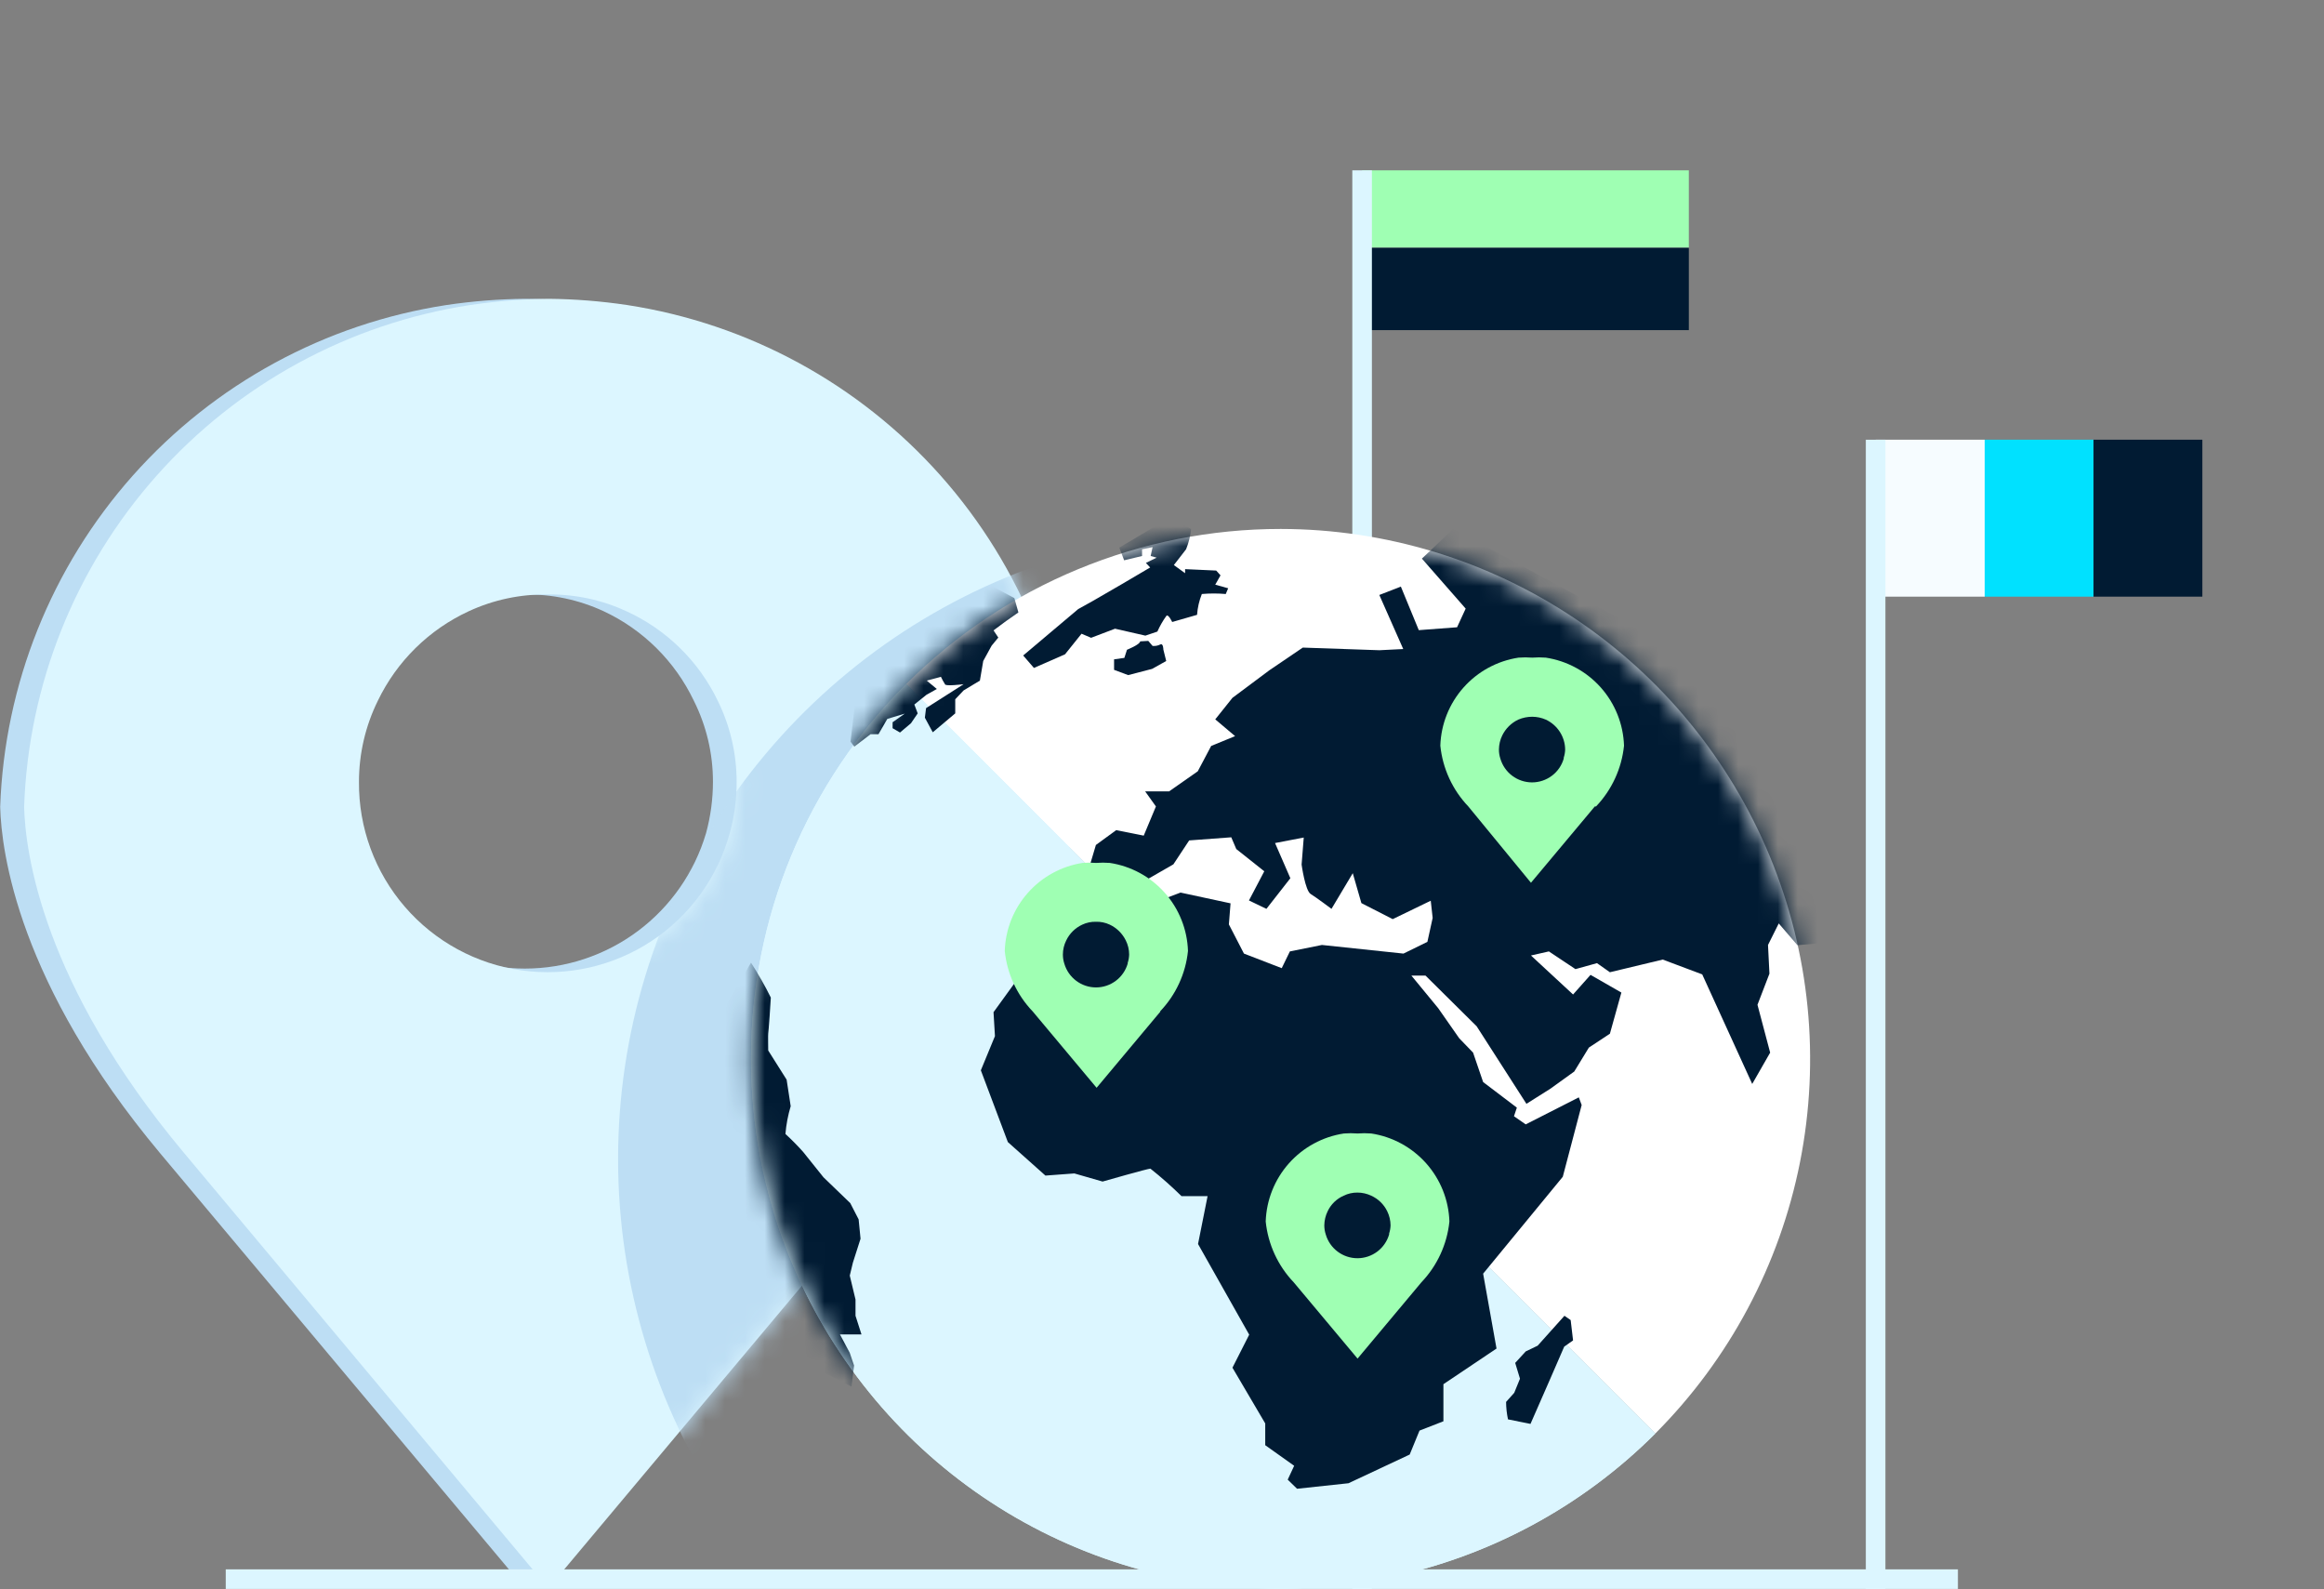 <svg width="117" height="80" viewBox="0 0 117 80" fill="none" xmlns="http://www.w3.org/2000/svg">
<rect x="0" y="0" width="117" height="80" fill="#808080" stroke="none"/>
<g clip-path="url(#clip0_109_177)">
<path d="M30.378 15.353C29.07 15.158 27.751 15.054 26.429 15.04C25.107 15.054 23.787 15.159 22.479 15.353C16.377 16.286 10.793 19.322 6.69 23.934C2.588 28.547 0.225 34.447 0.009 40.616C0.07 42.88 0.913 49.503 8.065 58.052L26.417 79.944L44.768 58.052C51.933 49.503 52.776 42.88 52.824 40.616C52.609 34.45 50.25 28.553 46.152 23.941C42.055 19.329 36.476 16.291 30.378 15.353ZM35.544 41.941C34.962 43.908 33.759 45.634 32.115 46.862C30.471 48.09 28.474 48.753 26.423 48.753C24.371 48.753 22.374 48.09 20.73 46.862C19.086 45.634 17.884 43.908 17.301 41.941C17.051 41.101 16.925 40.228 16.928 39.352C16.928 37.936 17.253 36.539 17.879 35.27C18.831 33.284 20.445 31.692 22.443 30.766C23.687 30.19 25.046 29.902 26.417 29.923C27.788 29.902 29.146 30.19 30.39 30.766C32.38 31.696 33.984 33.288 34.93 35.27C35.565 36.537 35.895 37.935 35.893 39.352C35.892 40.226 35.775 41.097 35.544 41.941Z" fill="#BDDEF4"/>
<path d="M31.57 15.353C30.263 15.158 28.943 15.053 27.621 15.04C26.299 15.053 24.979 15.158 23.671 15.353C17.571 16.289 11.99 19.325 7.89 23.937C3.79 28.55 1.428 34.449 1.214 40.616C1.274 42.88 2.117 49.503 9.281 58.052L27.609 79.944L45.96 58.052C53.185 49.503 53.968 42.88 54.028 40.616C53.813 34.449 51.452 28.55 47.352 23.937C43.252 19.325 37.67 16.289 31.57 15.353ZM36.736 41.941C36.127 44.167 34.729 46.095 32.802 47.365C30.876 48.636 28.553 49.161 26.267 48.844C23.981 48.527 21.889 47.389 20.381 45.642C18.873 43.895 18.052 41.659 18.072 39.352C18.072 37.936 18.397 36.539 19.023 35.27C19.98 33.283 21.597 31.691 23.599 30.766C24.843 30.19 26.201 29.902 27.573 29.923C28.94 29.903 30.294 30.191 31.534 30.766C33.547 31.683 35.175 33.277 36.134 35.27C36.76 36.539 37.085 37.936 37.085 39.352C37.09 40.227 36.972 41.098 36.736 41.941Z" fill="#DCF6FF"/>
<mask id="mask0_109_177" style="mask-type:luminance" maskUnits="userSpaceOnUse" x="1" y="15" width="54" height="65">
<path d="M31.57 15.353C30.263 15.158 28.943 15.053 27.621 15.04C26.299 15.053 24.979 15.158 23.671 15.353C17.571 16.289 11.99 19.325 7.89 23.937C3.79 28.55 1.428 34.449 1.214 40.616C1.274 42.88 2.117 49.503 9.281 58.052L27.609 79.944L45.96 58.052C53.185 49.503 53.968 42.88 54.028 40.616C53.813 34.449 51.452 28.55 47.352 23.937C43.252 19.325 37.67 16.289 31.57 15.353ZM36.736 41.941C36.127 44.167 34.729 46.095 32.802 47.365C30.876 48.636 28.553 49.161 26.267 48.844C23.981 48.527 21.889 47.389 20.381 45.642C18.873 43.895 18.052 41.659 18.072 39.352C18.072 37.936 18.397 36.539 19.023 35.27C19.98 33.283 21.597 31.691 23.599 30.766C24.843 30.19 26.201 29.902 27.573 29.923C28.94 29.903 30.294 30.191 31.534 30.766C33.547 31.683 35.175 33.277 36.134 35.27C36.76 36.539 37.085 37.936 37.085 39.352C37.09 40.227 36.972 41.098 36.736 41.941Z" fill="white"/>
</mask>
<g mask="url(#mask0_109_177)">
<path d="M85.228 35.908C80.792 31.478 75.142 28.462 68.993 27.242C62.844 26.022 56.471 26.652 50.68 29.053C44.889 31.454 39.94 35.518 36.458 40.731C32.976 45.944 31.117 52.072 31.117 58.341C31.117 64.61 32.976 70.739 36.458 75.952C39.94 81.165 44.889 85.228 50.68 87.629C56.471 90.03 62.844 90.66 68.993 89.44C75.142 88.22 80.792 85.205 85.228 80.775C91.165 74.818 94.498 66.751 94.498 58.341C94.498 49.931 91.165 41.864 85.228 35.908Z" fill="#BDDEF4"/>
</g>
<path d="M76.799 8.574H68.574V12.463H76.799V8.574Z" fill="#9FFFB3"/>
<path d="M76.799 12.475H68.574V16.617H76.799V12.475Z" fill="#011B33"/>
<path d="M85.023 8.574H76.799V12.463H85.023V8.574Z" fill="#9FFFB3"/>
<path d="M85.023 12.475H76.799V16.617H85.023V12.475Z" fill="#011B33"/>
<path d="M68.574 80.064V8.574" stroke="#DCF6FF" stroke-width="0.987" stroke-miterlimit="10"/>
<path d="M37.808 53.248C37.8 58.526 39.358 63.688 42.285 68.081C45.212 72.474 49.377 75.899 54.252 77.923C59.126 79.947 64.492 80.479 69.67 79.452C74.848 78.425 79.604 75.885 83.337 72.153L45.623 34.427C43.147 36.896 41.182 39.829 39.841 43.059C38.5 46.288 37.809 49.751 37.808 53.248Z" fill="#DCF6FF"/>
<path d="M64.48 26.624C60.978 26.622 57.511 27.311 54.275 28.65C51.04 29.988 48.1 31.952 45.623 34.427L83.337 72.153C87.06 68.421 89.594 63.669 90.62 58.498C91.645 53.327 91.116 47.968 89.098 43.097C87.081 38.227 83.666 34.063 79.285 31.131C74.903 28.199 69.752 26.631 64.48 26.624Z" fill="white"/>
<path d="M37.808 53.248C37.8 58.526 39.358 63.688 42.285 68.081C45.212 72.474 49.377 75.899 54.252 77.923C59.126 79.947 64.492 80.479 69.67 79.452C74.848 78.425 79.604 75.885 83.337 72.153L45.623 34.427C43.147 36.896 41.182 39.829 39.841 43.059C38.5 46.288 37.809 49.751 37.808 53.248Z" fill="#DCF6FF"/>
<mask id="mask1_109_177" style="mask-type:luminance" maskUnits="userSpaceOnUse" x="37" y="26" width="55" height="54">
<path d="M64.48 79.968C79.21 79.968 91.152 68.026 91.152 53.296C91.152 38.565 79.21 26.624 64.48 26.624C49.749 26.624 37.808 38.565 37.808 53.296C37.808 68.026 49.749 79.968 64.48 79.968Z" fill="white"/>
</mask>
<g mask="url(#mask1_109_177)">
<path d="M55.401 45.505L54.859 46.276L53.51 47.046L52.968 48.251L51.764 48.539L50.018 50.948L50.09 52.152L49.38 53.874L50.74 57.486L52.631 59.172L54.088 59.064L55.509 59.473C55.509 59.473 57.821 58.811 57.917 58.823C58.463 59.256 58.986 59.719 59.483 60.208H60.795L60.314 62.616L62.89 67.18L62.047 68.842L63.697 71.647V72.743L65.154 73.779L64.829 74.477L65.299 74.935L67.888 74.658L70.97 73.213L71.464 72.008L72.668 71.539V69.672L75.341 67.878L74.667 64.109L78.677 59.232L79.628 55.62L79.484 55.235L76.811 56.595L76.22 56.186L76.365 55.752L74.667 54.464L74.161 52.983L73.463 52.26L72.403 50.743L71.055 49.105H71.765L74.342 51.658L76.847 55.56L78.051 54.801L79.255 53.934L79.99 52.73L81.049 52.032L81.627 49.96L80.074 49.069L79.195 50.057L77.075 48.094L77.978 47.889L79.315 48.78L80.399 48.479L81.049 48.937L83.71 48.299L85.697 49.045L88.214 54.56L89.117 52.983L88.479 50.575L89.081 49.009L89.009 47.564L89.55 46.48L90.49 47.576L94.102 47.251L87.239 34.21L73.162 26.624L71.584 28.117L73.788 30.634L73.355 31.573L71.428 31.718L70.525 29.526L69.441 29.947L70.645 32.669L69.441 32.729L65.588 32.596L63.902 33.74L62.047 35.125L61.181 36.209L62.18 37.052L60.976 37.546L60.301 38.822L58.856 39.834H57.652L58.194 40.592L57.58 42.061L56.195 41.784L55.172 42.531L54.57 44.554L56.978 44.71L59.073 43.506L59.868 42.302L61.987 42.145L62.24 42.736L63.649 43.855L62.878 45.324L63.757 45.746L64.962 44.205L64.191 42.434L65.636 42.157L65.528 43.518C65.528 43.518 65.708 44.831 65.985 44.999C66.262 45.168 67.033 45.746 67.033 45.746L68.104 43.952L68.538 45.457L70.115 46.264L72.03 45.337L72.126 46.203L71.861 47.408L70.657 47.998L66.551 47.564L64.938 47.889L64.528 48.732L62.626 47.998L61.867 46.529L61.951 45.469L59.434 44.927L57.676 45.589L55.401 45.505Z" fill="#011B33"/>
<path d="M78.761 66.229L77.412 67.734L76.811 68.023L76.281 68.601L76.522 69.396L76.233 70.106L75.823 70.564C75.825 70.859 75.857 71.154 75.919 71.443L77.051 71.671L78.027 69.444L78.749 67.782L79.195 67.469L79.074 66.445L78.761 66.229Z" fill="#011B33"/>
<path d="M37.808 48.455C38.174 49.022 38.508 49.609 38.807 50.213C38.807 50.346 38.687 52.02 38.675 52.02C38.663 52.02 38.675 52.875 38.675 52.875L39.602 54.344L39.807 55.68C39.67 56.135 39.581 56.603 39.542 57.077C39.854 57.363 40.151 57.664 40.433 57.98L41.456 59.257L42.805 60.557L43.227 61.376L43.323 62.351L42.938 63.555L42.781 64.206L43.07 65.41V66.229L43.371 67.168H42.287L42.781 68.095L42.998 68.733L42.865 69.793L33.112 64.796L34.316 54.44L37.808 48.455Z" fill="#011B33"/>
<path d="M42.817 37.329L43.01 37.582L43.829 36.956H44.226L44.672 36.185L45.551 35.92L44.937 36.353V36.654L45.31 36.871L45.864 36.402L46.201 35.908L46.032 35.462L46.646 34.969L47.164 34.68L46.658 34.258L47.369 34.066C47.43 34.194 47.498 34.319 47.574 34.439C47.574 34.559 48.513 34.439 48.513 34.439L46.622 35.643L46.562 36.125L46.959 36.859L48.091 35.908V35.197L48.513 34.752L49.332 34.258L49.5 33.271L49.922 32.5L50.259 32.091L50.018 31.73L50.584 31.308L51.27 30.826L51.066 30.104L49.127 29.068L43.251 33.716L42.817 37.329Z" fill="#011B33"/>
<path d="M51.511 32.994L54.281 30.658L55.039 30.236L56.472 29.406L57.905 28.563L57.688 28.334L58.23 28.069L57.929 27.985L58.026 27.539L57.496 27.648V27.985L56.593 28.201L56.352 27.563L58.76 26.13C59.183 26.238 59.588 26.404 59.964 26.624C59.929 26.975 59.844 27.32 59.712 27.648L59.097 28.442L59.663 28.852V28.647L61.229 28.719L61.446 28.96L61.181 29.43L61.831 29.61L61.71 29.899C61.31 29.864 60.907 29.864 60.506 29.899C60.372 30.234 60.291 30.587 60.265 30.947L59.013 31.308C59.013 31.308 58.82 30.899 58.724 30.995C58.544 31.243 58.391 31.51 58.267 31.79L57.664 31.994L56.135 31.645L54.931 32.103L54.449 31.898L53.618 32.934L52.053 33.62L51.511 32.994Z" fill="#011B33"/>
<path d="M57.4 32.283C57.4 32.44 56.737 32.705 56.737 32.705L56.605 33.114L56.087 33.187V33.716L56.797 33.981L58.002 33.668L58.712 33.271L58.568 32.693C58.568 32.693 58.568 32.356 58.411 32.44C58.292 32.5 58.158 32.525 58.026 32.512L57.809 32.259L57.4 32.283Z" fill="#011B33"/>
</g>
<path d="M58.399 50.912C59.195 50.082 59.691 49.01 59.808 47.865C59.772 46.783 59.359 45.747 58.64 44.938C57.921 44.129 56.941 43.596 55.87 43.434C55.642 43.416 55.412 43.416 55.184 43.434C54.955 43.416 54.726 43.416 54.498 43.434C53.431 43.602 52.457 44.136 51.743 44.945C51.028 45.754 50.618 46.786 50.584 47.865C50.7 49.01 51.196 50.082 51.993 50.912L55.208 54.753L58.423 50.912H58.399ZM56.773 48.503C56.673 48.849 56.463 49.152 56.175 49.368C55.888 49.584 55.538 49.701 55.178 49.701C54.818 49.701 54.468 49.584 54.181 49.368C53.893 49.152 53.683 48.849 53.582 48.503C53.534 48.356 53.51 48.201 53.51 48.046C53.51 47.799 53.568 47.556 53.679 47.335C53.847 46.985 54.132 46.704 54.486 46.541C54.7 46.44 54.935 46.391 55.172 46.396C55.413 46.389 55.652 46.439 55.87 46.541C56.221 46.707 56.505 46.987 56.677 47.335C56.788 47.556 56.846 47.799 56.846 48.046C56.842 48.189 56.818 48.331 56.773 48.467V48.503Z" fill="#9FFFB3"/>
<path d="M71.56 64.543C72.356 63.708 72.852 62.632 72.969 61.484C72.934 60.402 72.52 59.366 71.801 58.557C71.082 57.748 70.102 57.215 69.032 57.053C68.803 57.035 68.574 57.035 68.345 57.053C68.117 57.035 67.887 57.035 67.659 57.053C66.588 57.215 65.609 57.748 64.889 58.557C64.17 59.366 63.757 60.402 63.721 61.484C63.839 62.632 64.334 63.708 65.13 64.543L68.345 68.384L71.56 64.543ZM69.935 62.134C69.834 62.48 69.624 62.783 69.337 62.999C69.049 63.215 68.699 63.332 68.339 63.332C67.98 63.332 67.63 63.215 67.342 62.999C67.054 62.783 66.844 62.48 66.744 62.134C66.695 61.987 66.671 61.832 66.671 61.677C66.674 61.431 66.732 61.188 66.84 60.966C67.006 60.617 67.292 60.339 67.647 60.184C67.861 60.079 68.095 60.026 68.333 60.027C68.575 60.026 68.814 60.08 69.032 60.184C69.384 60.342 69.669 60.619 69.838 60.966C69.947 61.188 70.004 61.431 70.007 61.677C70.003 61.816 69.978 61.954 69.935 62.086V62.134Z" fill="#9FFFB3"/>
<path d="M80.351 40.592C81.147 39.757 81.642 38.681 81.76 37.533C81.724 36.451 81.311 35.416 80.592 34.606C79.872 33.797 78.892 33.265 77.822 33.102C77.594 33.084 77.364 33.084 77.136 33.102C76.907 33.084 76.678 33.084 76.449 33.102C75.379 33.265 74.399 33.797 73.68 34.606C72.96 35.416 72.547 36.451 72.512 37.533C72.629 38.681 73.125 39.757 73.921 40.592L77.075 44.433L80.29 40.592H80.351ZM78.725 38.184C78.625 38.529 78.415 38.833 78.127 39.048C77.839 39.264 77.489 39.381 77.13 39.381C76.77 39.381 76.42 39.264 76.132 39.048C75.844 38.833 75.635 38.529 75.534 38.184C75.486 38.036 75.461 37.882 75.462 37.726C75.465 37.48 75.522 37.237 75.63 37.016C75.802 36.667 76.086 36.387 76.437 36.221C76.658 36.126 76.895 36.077 77.136 36.077C77.372 36.077 77.606 36.126 77.822 36.221C78.11 36.355 78.354 36.567 78.526 36.833C78.699 37.099 78.793 37.409 78.797 37.726C78.793 37.865 78.769 38.003 78.725 38.136V38.184Z" fill="#9FFFB3"/>
<path d="M11.365 79.486H98.57" stroke="#DCF6FF" stroke-width="0.987" stroke-miterlimit="10"/>
<path d="M94.427 22.132V24.107V26.082V28.057V30.032H99.918V28.057V26.082V24.107V22.132H94.427Z" fill="#F6FCFF"/>
<path d="M99.918 22.132V26.082V30.032H105.397V26.082V22.132H99.918Z" fill="#00E1FF"/>
<path d="M105.397 22.132V26.082V30.032H110.876V26.082V22.132H105.397Z" fill="#011B33"/>
<path d="M94.427 80.064V22.132" stroke="#DCF6FF" stroke-width="0.987" stroke-miterlimit="10"/>
</g>
<defs>
<clipPath id="clip0_109_177">
<rect width="116.791" height="79.98" fill="white" transform="translate(0.009)"/>
</clipPath>
</defs>
</svg>
